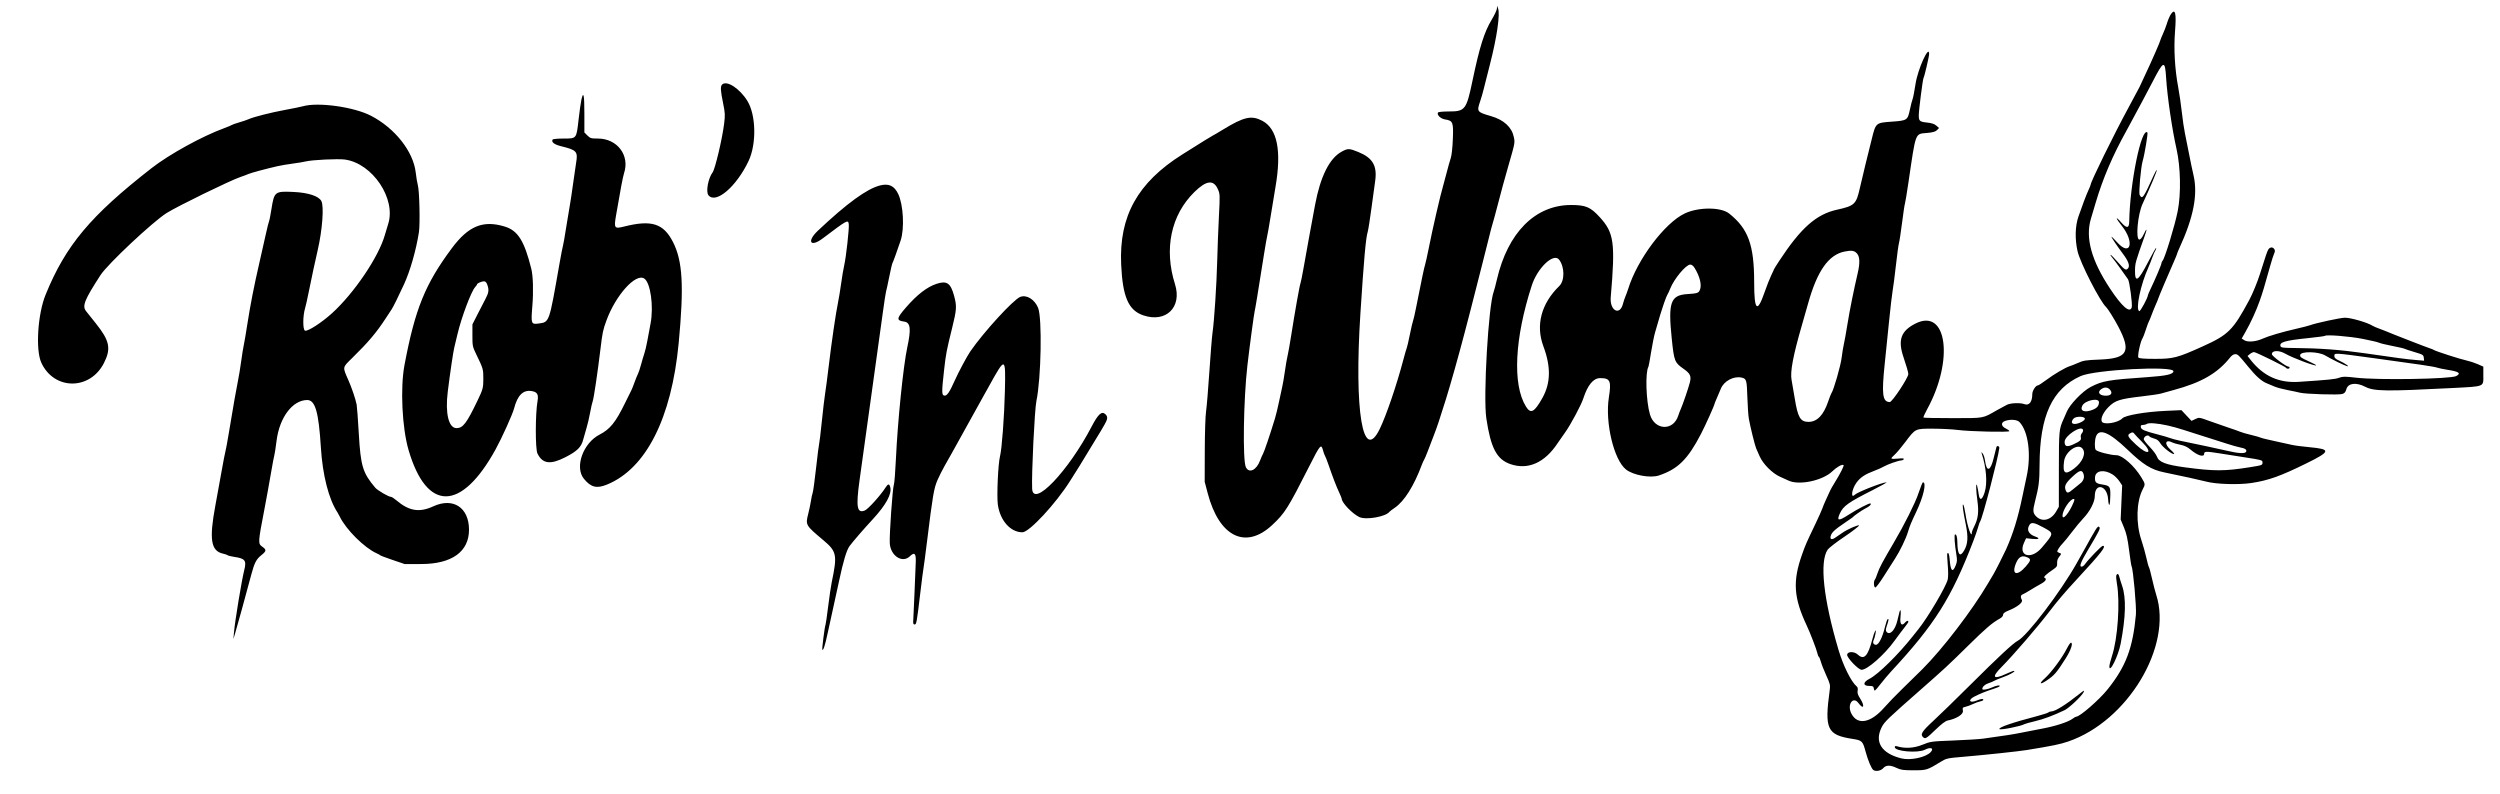 <svg id="svg" version="1.1" xmlns="http://www.w3.org/2000/svg" xmlns:xlink="http://www.w3.org/1999/xlink" width="400" height="127" viewBox="0, 0, 400,127"><g id="svgg"><path id="path0" d="M239.511 1.348 C 239.505 1.586,239.119 2.411,238.654 3.182 C 237.482 5.125,236.720 7.550,235.599 12.917 C 234.628 17.560,234.419 17.833,231.835 17.833 C 230.869 17.833,230.142 17.905,230.079 18.007 C 229.855 18.369,230.489 18.994,231.195 19.107 C 232.471 19.311,232.561 19.534,232.456 22.232 C 232.400 23.670,232.266 24.875,232.110 25.333 C 231.970 25.746,231.695 26.721,231.499 27.500 C 231.303 28.279,231.041 29.254,230.917 29.667 C 230.460 31.194,229.224 36.554,228.577 39.822 C 228.351 40.961,228.092 42.124,228.001 42.405 C 227.846 42.886,227.567 44.219,226.594 49.122 C 226.372 50.243,226.147 51.231,226.093 51.318 C 226.040 51.404,225.810 52.386,225.583 53.500 C 225.357 54.614,225.132 55.589,225.083 55.667 C 225.035 55.745,224.782 56.620,224.520 57.613 C 223.463 61.627,221.781 66.548,220.744 68.662 C 218.049 74.158,216.656 65.793,217.664 50.167 C 218.231 41.378,218.528 38.068,218.837 37.083 C 218.923 36.808,219.190 35.121,219.429 33.333 C 219.669 31.546,219.936 29.596,220.022 29.000 C 220.380 26.536,219.649 25.265,217.331 24.321 C 215.864 23.724,215.669 23.720,214.659 24.270 C 212.718 25.326,211.263 28.236,210.417 32.750 C 209.763 36.242,209.054 40.126,208.583 42.811 C 208.351 44.129,208.119 45.275,208.068 45.359 C 207.958 45.537,207.170 49.967,206.591 53.667 C 206.368 55.087,206.108 56.550,206.013 56.917 C 205.918 57.283,205.723 58.408,205.581 59.417 C 205.438 60.425,205.245 61.550,205.152 61.917 C 205.058 62.283,204.832 63.333,204.649 64.250 C 204.465 65.167,204.165 66.404,203.982 67.000 C 203.170 69.639,202.279 72.277,202.096 72.583 C 201.987 72.767,201.769 73.260,201.612 73.680 C 201.031 75.239,199.855 75.792,199.338 74.750 C 198.810 73.684,198.956 63.940,199.581 58.500 C 199.917 55.583,200.648 50.126,200.754 49.750 C 200.841 49.441,201.217 47.147,202.243 40.667 C 202.468 39.246,202.698 37.933,202.754 37.750 C 202.810 37.567,203.073 36.067,203.337 34.417 C 203.602 32.767,203.935 30.742,204.077 29.917 C 205.072 24.141,204.374 20.612,201.986 19.339 C 200.249 18.414,199.053 18.677,195.699 20.721 C 194.845 21.241,194.121 21.667,194.088 21.667 C 194.032 21.667,192.291 22.744,189.184 24.702 C 182.014 29.218,179.036 34.575,179.387 42.321 C 179.622 47.505,180.550 49.643,182.913 50.451 C 186.560 51.698,189.163 49.151,187.999 45.473 C 186.210 39.822,187.356 34.390,191.114 30.714 C 193.025 28.843,194.170 28.711,194.864 30.281 C 195.200 31.040,195.205 31.170,195.025 34.657 C 194.923 36.633,194.801 39.825,194.753 41.750 C 194.660 45.492,194.279 51.336,194.002 53.250 C 193.909 53.892,193.682 56.704,193.496 59.500 C 193.310 62.296,193.073 65.146,192.969 65.833 C 192.862 66.535,192.773 69.275,192.765 72.083 L 192.750 77.083 193.232 78.917 C 195.067 85.904,199.300 87.982,203.566 83.992 C 205.587 82.101,206.088 81.304,209.528 74.511 C 211.232 71.145,211.388 70.964,211.674 72.031 C 211.779 72.426,211.923 72.825,211.993 72.917 C 212.063 73.008,212.314 73.646,212.550 74.333 C 213.229 76.308,213.820 77.845,214.260 78.781 C 214.484 79.257,214.667 79.699,214.667 79.764 C 214.667 80.414,216.342 82.175,217.484 82.726 C 218.541 83.236,221.733 82.679,222.319 81.882 C 222.373 81.809,222.743 81.528,223.141 81.258 C 224.689 80.207,226.215 77.785,227.505 74.333 C 227.624 74.012,227.780 73.673,227.850 73.579 C 227.921 73.486,228.177 72.886,228.421 72.246 C 228.664 71.607,229.123 70.408,229.440 69.583 C 229.992 68.148,230.249 67.380,231.358 63.833 C 232.086 61.507,233.454 56.644,234.359 53.167 C 234.634 52.112,235.083 50.387,235.359 49.333 C 235.634 48.279,236.074 46.554,236.337 45.500 C 236.599 44.446,237.048 42.683,237.334 41.583 C 237.620 40.483,238.026 38.868,238.236 37.994 C 238.446 37.119,238.702 36.144,238.805 35.827 C 238.909 35.510,239.226 34.350,239.511 33.250 C 240.191 30.621,240.682 28.820,241.326 26.583 C 242.420 22.789,242.407 22.858,242.205 21.895 C 241.879 20.338,240.592 19.167,238.565 18.581 C 236.310 17.930,236.263 17.866,236.826 16.209 C 237.005 15.682,237.260 14.800,237.392 14.250 C 237.524 13.700,237.971 11.934,238.385 10.326 C 239.513 5.942,240.048 2.235,239.684 1.323 L 239.521 0.917 239.511 1.348 M347.389 2.208 C 347.160 2.521,346.881 3.171,346.654 3.917 C 346.543 4.283,346.275 4.972,346.059 5.448 C 345.843 5.923,345.667 6.355,345.667 6.408 C 345.667 6.582,344.220 9.888,343.270 11.885 C 342.755 12.967,342.333 13.875,342.333 13.903 C 342.333 13.931,341.545 15.404,340.581 17.178 C 338.227 21.511,334.500 29.103,334.500 29.564 C 334.500 29.623,334.353 29.988,334.174 30.377 C 333.801 31.184,333.170 32.847,332.545 34.667 C 332.025 36.182,331.971 38.242,332.400 40.163 C 332.817 42.033,336.015 48.283,337.007 49.167 C 337.262 49.394,338.301 51.064,338.924 52.250 C 341.022 56.238,340.438 57.335,336.116 57.521 C 333.532 57.632,333.410 57.652,332.250 58.163 C 331.883 58.324,331.399 58.514,331.174 58.584 C 330.451 58.809,328.632 59.876,327.424 60.784 C 326.779 61.270,326.163 61.667,326.055 61.667 C 325.715 61.667,325.167 62.522,325.167 63.052 C 325.167 64.303,324.660 64.949,323.904 64.662 C 323.254 64.415,321.720 64.469,321.120 64.761 C 320.825 64.904,320.133 65.278,319.583 65.592 C 317.147 66.981,317.604 66.897,312.467 66.901 C 309.927 66.903,307.808 66.863,307.757 66.812 C 307.705 66.761,307.964 66.173,308.330 65.505 C 312.652 57.643,311.530 49.234,306.497 51.758 C 304.135 52.943,303.616 54.408,304.573 57.192 C 304.991 58.408,305.333 59.599,305.333 59.841 C 305.333 60.429,302.751 64.335,302.366 64.330 C 301.193 64.314,301.039 63.107,301.569 58.083 C 301.705 56.800,302.003 53.875,302.232 51.583 C 302.461 49.292,302.727 47.004,302.823 46.500 C 302.919 45.996,303.152 44.196,303.341 42.500 C 303.529 40.804,303.750 39.192,303.830 38.917 C 303.911 38.642,304.139 37.142,304.338 35.583 C 304.537 34.025,304.737 32.689,304.783 32.614 C 304.829 32.539,305.084 31.002,305.350 29.197 C 306.566 20.951,306.374 21.455,308.362 21.270 C 309.265 21.186,309.670 21.069,309.917 20.819 L 310.250 20.480 309.813 20.099 C 309.502 19.829,309.069 19.687,308.322 19.608 C 307.151 19.486,307.006 19.360,307.003 18.465 C 306.999 17.696,307.636 12.685,307.763 12.480 C 307.916 12.232,308.667 9.007,308.663 8.614 C 308.647 7.082,306.839 11.082,306.485 13.434 C 306.317 14.546,306.106 15.634,306.017 15.853 C 305.927 16.071,305.734 16.822,305.587 17.522 C 305.225 19.241,305.155 19.288,302.694 19.465 C 300.110 19.650,300.126 19.636,299.476 22.273 C 299.208 23.360,298.765 25.150,298.490 26.250 C 298.216 27.350,297.810 29.057,297.589 30.043 C 296.995 32.692,296.750 32.927,293.917 33.554 C 290.598 34.289,288.152 36.453,284.690 41.721 C 284.219 42.438,283.833 43.057,283.833 43.096 C 283.833 43.136,283.639 43.562,283.402 44.042 C 283.165 44.523,282.685 45.740,282.336 46.747 C 281.148 50.175,280.667 49.720,280.667 45.168 C 280.667 39.189,279.717 36.582,276.654 34.157 C 275.346 33.120,271.784 33.112,269.586 34.141 C 266.360 35.651,261.962 41.511,260.500 46.250 C 260.387 46.617,260.195 47.142,260.073 47.417 C 259.952 47.692,259.771 48.234,259.671 48.622 C 259.163 50.588,257.534 49.694,257.718 47.550 C 258.466 38.825,258.249 37.246,255.959 34.746 C 254.470 33.119,253.715 32.800,251.363 32.801 C 245.628 32.803,241.237 37.226,239.499 44.750 C 239.308 45.575,239.081 46.438,238.993 46.667 C 238.150 48.864,237.297 63.470,237.810 66.917 C 238.521 71.691,239.478 73.509,241.676 74.263 C 244.488 75.228,247.155 74.042,249.221 70.908 C 249.460 70.546,250.006 69.764,250.434 69.169 C 251.292 67.978,252.993 64.797,253.331 63.750 C 254.021 61.610,254.937 60.500,256.012 60.500 C 257.645 60.500,257.837 60.925,257.416 63.607 C 256.791 67.599,258.217 73.583,260.160 75.119 C 261.318 76.035,264.057 76.532,265.421 76.075 C 268.475 75.051,270.061 73.481,272.182 69.380 C 272.891 68.011,274.333 64.798,274.333 64.590 C 274.333 64.546,274.509 64.114,274.724 63.630 C 274.939 63.146,275.210 62.507,275.327 62.210 C 275.812 60.976,277.373 60.133,278.652 60.413 C 279.430 60.584,279.491 60.788,279.576 63.515 C 279.620 64.927,279.728 66.496,279.816 67.000 C 280.027 68.217,280.795 71.330,280.988 71.750 C 281.071 71.933,281.325 72.504,281.550 73.018 C 282.090 74.249,283.584 75.743,284.815 76.283 C 285.329 76.509,285.930 76.781,286.150 76.888 C 287.826 77.705,291.628 76.906,293.167 75.413 C 293.887 74.714,294.778 74.223,294.972 74.417 C 295.078 74.523,294.423 75.820,293.583 77.167 C 293.269 77.671,292.938 78.248,292.847 78.448 C 292.757 78.649,292.463 79.287,292.195 79.865 C 291.927 80.443,291.651 81.104,291.582 81.333 C 291.513 81.563,291.008 82.688,290.462 83.833 C 288.942 87.016,288.886 87.145,288.318 88.750 C 286.810 93.006,286.987 95.648,289.075 100.083 C 289.644 101.292,290.665 103.949,290.779 104.518 C 290.832 104.787,290.940 105.046,291.017 105.094 C 291.094 105.142,291.240 105.496,291.341 105.882 C 291.443 106.268,291.829 107.248,292.200 108.061 C 292.811 109.398,292.864 109.619,292.758 110.394 C 291.899 116.677,292.324 117.591,296.404 118.223 C 297.927 118.459,298.041 118.570,298.492 120.250 C 298.867 121.649,299.437 122.998,299.739 123.206 C 300.137 123.479,300.942 123.331,301.302 122.917 C 301.761 122.389,302.424 122.376,303.467 122.873 C 304.136 123.191,304.529 123.245,306.167 123.246 C 308.253 123.247,308.342 123.219,310.520 121.886 C 311.425 121.332,311.553 121.304,314.187 121.081 C 317.600 120.792,322.959 120.222,324.264 120.009 C 328.473 119.322,329.599 119.090,330.917 118.639 C 340.430 115.384,347.637 103.384,345.001 95.190 C 344.834 94.673,344.530 93.500,344.325 92.583 C 344.120 91.667,343.897 90.842,343.831 90.750 C 343.764 90.658,343.578 89.985,343.418 89.253 C 343.258 88.522,342.900 87.247,342.622 86.420 C 341.716 83.726,341.809 80.272,342.839 78.287 C 343.265 77.466,343.264 77.453,342.596 76.355 C 341.489 74.534,339.576 72.833,338.635 72.833 C 337.681 72.833,335.496 72.261,335.305 71.961 C 335.113 71.657,335.137 70.470,335.347 69.865 C 335.837 68.459,337.466 69.133,340.423 71.966 C 342.921 74.359,344.205 75.154,346.251 75.574 C 349.146 76.169,352.167 76.832,353.083 77.075 C 354.623 77.482,358.253 77.585,360.252 77.277 C 362.991 76.856,364.833 76.198,369.002 74.150 C 372.918 72.226,372.996 71.871,369.566 71.556 C 368.384 71.448,367.079 71.276,366.667 71.174 C 366.254 71.071,365.026 70.800,363.937 70.572 C 362.848 70.343,361.836 70.093,361.687 70.017 C 361.538 69.941,360.854 69.747,360.167 69.586 C 359.479 69.424,358.692 69.196,358.417 69.079 C 358.142 68.961,357.354 68.682,356.667 68.459 C 355.979 68.235,354.617 67.761,353.639 67.405 C 351.863 66.758,351.862 66.758,351.250 67.050 L 350.639 67.341 349.833 66.483 L 349.027 65.625 346.555 65.735 C 343.319 65.879,340.042 66.440,339.583 66.928 C 338.882 67.675,336.510 68.034,336.278 67.429 C 336.079 66.911,336.546 65.933,337.390 65.097 C 338.440 64.058,339.168 63.829,342.733 63.416 C 344.098 63.259,345.448 63.059,345.733 62.973 C 346.017 62.888,346.925 62.636,347.750 62.415 C 352.223 61.216,354.812 59.723,356.826 57.183 C 357.073 56.870,357.388 56.667,357.623 56.667 C 358.047 56.667,358.166 56.781,359.775 58.750 C 360.974 60.218,361.871 61.009,362.704 61.338 C 363.004 61.456,363.552 61.685,363.922 61.847 C 364.291 62.009,365.229 62.262,366.005 62.409 C 366.781 62.557,367.679 62.747,368.000 62.832 C 368.831 63.052,374.153 63.217,374.748 63.041 C 375.132 62.927,375.286 62.751,375.422 62.264 C 375.695 61.293,376.986 61.134,378.448 61.890 C 379.836 62.608,381.735 62.635,392.222 62.092 C 397.655 61.810,397.333 61.938,397.333 60.061 L 397.333 58.662 396.437 58.266 C 395.944 58.048,395.138 57.784,394.645 57.679 C 393.648 57.466,389.677 56.189,389.417 55.997 C 389.325 55.929,389.063 55.819,388.833 55.751 C 388.359 55.610,382.258 53.236,381.750 52.994 C 381.567 52.907,381.080 52.720,380.669 52.578 C 380.258 52.437,379.771 52.225,379.586 52.109 C 378.767 51.593,376.142 50.833,375.177 50.833 C 374.501 50.833,370.509 51.693,369.639 52.026 C 369.394 52.119,368.419 52.372,367.472 52.587 C 365.188 53.106,362.922 53.771,362.011 54.190 C 360.962 54.673,359.625 54.787,359.092 54.437 L 358.672 54.163 359.265 53.123 C 360.118 51.629,360.958 49.797,361.539 48.167 C 362.024 46.804,362.282 45.946,363.243 42.500 C 363.486 41.629,363.771 40.743,363.876 40.531 C 364.013 40.255,364.017 40.065,363.891 39.864 C 363.632 39.453,363.127 39.521,362.888 40.000 C 362.691 40.395,362.533 40.863,361.593 43.833 C 361.177 45.150,360.408 47.020,359.881 48.000 C 357.268 52.853,356.551 53.565,352.391 55.441 C 348.381 57.248,347.734 57.417,344.800 57.417 C 343.099 57.417,342.288 57.355,342.148 57.214 C 341.948 57.015,342.489 54.523,342.827 54.083 C 342.898 53.992,343.126 53.392,343.333 52.750 C 343.541 52.108,343.763 51.508,343.827 51.417 C 343.890 51.325,344.078 50.875,344.243 50.417 C 344.409 49.958,344.722 49.187,344.939 48.703 C 345.156 48.219,345.333 47.785,345.333 47.738 C 345.333 47.640,347.096 43.482,347.841 41.820 C 348.112 41.217,348.333 40.672,348.333 40.610 C 348.333 40.547,348.480 40.178,348.660 39.790 C 350.976 34.774,351.690 31.104,350.953 28.000 C 350.790 27.313,350.476 25.813,350.256 24.667 C 350.035 23.521,349.737 22.026,349.592 21.345 C 349.447 20.664,349.221 19.126,349.090 17.928 C 348.958 16.730,348.701 14.963,348.520 14.000 C 347.967 11.067,347.782 7.804,348.008 4.973 C 348.233 2.143,348.046 1.309,347.389 2.208 M346.580 12.469 C 346.758 15.398,347.535 20.709,348.243 23.833 C 348.899 26.730,348.983 30.985,348.440 33.750 C 347.983 36.073,346.367 41.366,346.004 41.730 C 345.910 41.823,345.833 41.997,345.833 42.116 C 345.833 42.334,344.840 44.681,344.076 46.267 C 343.851 46.734,343.667 47.169,343.667 47.233 C 343.667 47.614,342.461 49.847,342.288 49.787 C 341.647 49.562,342.491 45.518,343.757 42.750 C 343.883 42.475,344.148 41.800,344.347 41.250 C 344.545 40.700,344.774 40.179,344.854 40.092 C 344.934 40.005,344.997 39.817,344.993 39.675 C 344.989 39.533,344.407 40.542,343.701 41.917 C 342.114 45.005,341.569 45.352,341.601 43.250 C 341.619 42.095,341.681 41.875,343.149 37.764 C 343.590 36.530,343.508 36.396,342.985 37.497 C 342.730 38.035,342.483 38.333,342.294 38.333 C 341.668 38.333,342.034 34.287,342.811 32.615 C 344.109 29.819,345.174 27.285,345.086 27.197 C 345.046 27.158,344.832 27.528,344.609 28.021 C 342.951 31.686,342.757 31.958,342.345 31.189 C 342.169 30.860,342.538 26.720,342.829 25.750 C 343.134 24.738,343.702 21.313,343.585 21.200 C 342.625 20.275,340.768 29.385,340.677 35.464 C 340.661 36.547,340.270 36.581,339.385 35.576 C 338.397 34.453,338.478 34.877,339.493 36.141 C 341.557 38.714,340.901 41.140,338.773 38.800 C 338.256 38.232,337.833 37.816,337.833 37.875 C 337.833 38.023,338.734 39.362,339.689 40.635 C 340.549 41.782,340.815 42.537,340.494 42.923 C 340.160 43.327,339.962 43.208,338.837 41.921 C 338.243 41.242,337.724 40.720,337.684 40.761 C 337.643 40.801,337.762 41.003,337.949 41.209 C 338.135 41.415,338.729 42.209,339.269 42.974 C 339.808 43.738,340.354 44.509,340.482 44.687 C 340.733 45.036,341.221 48.734,341.076 49.190 C 340.772 50.147,339.529 49.074,337.635 46.220 C 334.627 41.687,333.630 38.068,334.545 35.000 C 334.696 34.496,335.041 33.333,335.313 32.417 C 336.467 28.525,338.040 24.846,340.231 20.917 C 340.537 20.367,341.144 19.242,341.579 18.417 C 342.014 17.592,342.579 16.542,342.834 16.083 C 343.090 15.625,343.802 14.275,344.416 13.083 C 346.193 9.634,346.404 9.574,346.580 12.469 M115.533 13.533 C 115.247 13.820,115.284 14.511,115.693 16.500 C 116.020 18.091,116.035 18.394,115.855 19.833 C 115.556 22.235,114.415 27.052,114.023 27.572 C 113.309 28.517,112.910 30.674,113.345 31.228 C 114.506 32.702,117.811 29.892,119.768 25.767 C 121.064 23.036,120.972 18.397,119.578 16.143 C 118.339 14.140,116.265 12.802,115.533 13.533 M93.022 15.958 C 92.924 16.394,92.720 17.837,92.570 19.167 C 92.223 22.232,92.275 22.167,90.151 22.167 C 89.254 22.167,88.474 22.240,88.419 22.330 C 88.172 22.729,88.687 23.131,89.786 23.398 C 92.264 24.001,92.484 24.243,92.182 26.025 C 92.084 26.607,91.852 28.208,91.666 29.583 C 91.481 30.958,91.254 32.458,91.163 32.917 C 91.072 33.375,90.811 34.950,90.583 36.417 C 90.355 37.883,90.125 39.196,90.071 39.333 C 90.018 39.471,89.757 40.821,89.492 42.333 C 87.840 51.762,87.925 51.523,86.149 51.767 C 84.985 51.926,84.942 51.802,85.175 48.970 C 85.368 46.637,85.298 44.167,85.006 43.000 C 83.884 38.517,82.858 36.888,80.752 36.246 C 77.285 35.188,74.942 36.153,72.281 39.732 C 68.018 45.468,66.404 49.456,64.716 58.417 C 64.026 62.081,64.333 68.457,65.369 72.000 C 68.270 81.914,73.799 81.881,79.286 71.917 C 80.316 70.045,82.002 66.311,82.259 65.333 C 82.805 63.247,83.689 62.365,85.032 62.567 C 85.957 62.706,86.195 63.101,86.004 64.180 C 85.646 66.199,85.637 71.835,85.991 72.556 C 86.802 74.214,88.046 74.384,90.441 73.164 C 92.359 72.187,93.008 71.543,93.322 70.304 C 93.445 69.816,93.679 68.996,93.842 68.482 C 94.005 67.968,94.259 66.881,94.408 66.066 C 94.556 65.250,94.751 64.396,94.841 64.167 C 95.006 63.749,95.643 59.441,96.079 55.807 C 96.393 53.191,96.476 52.797,97.024 51.296 C 98.509 47.225,101.711 43.669,103.081 44.567 C 104.080 45.221,104.611 49.006,104.090 51.766 C 103.936 52.582,103.699 53.850,103.564 54.583 C 103.430 55.317,103.215 56.217,103.088 56.583 C 102.961 56.950,102.727 57.737,102.569 58.333 C 102.412 58.929,102.186 59.604,102.068 59.833 C 101.949 60.063,101.700 60.680,101.513 61.205 C 101.327 61.730,101.101 62.292,101.013 62.455 C 100.924 62.617,100.468 63.538,100.000 64.500 C 98.519 67.544,97.601 68.683,95.948 69.526 C 93.290 70.882,91.910 74.756,93.426 76.606 C 94.548 77.975,95.462 78.205,97.108 77.535 C 103.361 74.989,107.447 66.926,108.590 54.883 C 109.455 45.760,109.226 41.740,107.670 38.709 C 106.145 35.740,104.242 35.142,99.849 36.250 C 98.303 36.639,98.215 36.518,98.564 34.476 C 99.275 30.316,99.667 28.255,99.852 27.696 C 100.793 24.852,98.757 22.167,95.659 22.167 C 94.572 22.167,94.434 22.127,93.987 21.679 L 93.500 21.192 93.500 18.179 C 93.500 15.152,93.355 14.478,93.022 15.958 M48.417 17.013 C 48.142 17.093,46.904 17.346,45.667 17.575 C 43.293 18.015,40.588 18.703,39.750 19.080 C 39.475 19.203,38.800 19.432,38.250 19.589 C 37.700 19.745,37.175 19.930,37.083 19.998 C 36.992 20.066,36.467 20.287,35.917 20.489 C 32.341 21.798,27.105 24.677,24.250 26.903 C 14.478 34.521,10.499 39.274,7.291 47.167 C 6.027 50.275,5.671 55.997,6.614 58.039 C 8.652 62.450,14.393 62.479,16.629 58.089 C 17.807 55.777,17.547 54.506,15.331 51.741 C 14.600 50.829,13.889 49.937,13.751 49.758 C 13.125 48.946,13.531 47.948,16.093 44.000 C 17.235 42.241,24.455 35.467,26.665 34.081 C 28.430 32.974,36.825 28.877,38.464 28.322 C 38.988 28.145,39.567 27.927,39.750 27.838 C 40.094 27.671,42.654 26.984,44.417 26.585 C 44.967 26.460,46.054 26.277,46.833 26.177 C 47.612 26.077,48.550 25.921,48.917 25.830 C 49.936 25.577,54.076 25.376,55.175 25.526 C 59.613 26.133,63.425 31.826,62.099 35.869 C 61.970 36.262,61.738 37.033,61.583 37.583 C 60.598 41.082,56.663 46.910,53.115 50.125 C 51.469 51.618,49.253 53.050,48.809 52.909 C 48.425 52.787,48.437 50.503,48.829 49.261 C 48.917 48.980,49.178 47.813,49.408 46.667 C 49.902 44.211,50.384 41.961,50.837 40.000 C 51.577 36.798,51.859 33.022,51.422 32.177 C 51.007 31.375,49.331 30.824,46.975 30.713 C 43.969 30.572,43.875 30.646,43.425 33.487 C 43.274 34.443,43.106 35.297,43.051 35.386 C 42.996 35.475,42.740 36.512,42.481 37.691 C 42.223 38.871,41.782 40.829,41.500 42.043 C 40.687 45.553,40.036 48.871,39.587 51.792 C 39.359 53.282,39.097 54.819,39.006 55.209 C 38.915 55.598,38.725 56.779,38.584 57.833 C 38.442 58.887,38.215 60.275,38.078 60.917 C 37.834 62.065,37.359 64.779,36.582 69.460 C 36.365 70.767,36.136 72.001,36.072 72.203 C 36.008 72.404,35.736 73.810,35.468 75.326 C 35.199 76.843,34.749 79.321,34.467 80.833 C 33.441 86.326,33.738 88.168,35.716 88.591 C 36.010 88.654,36.325 88.764,36.417 88.837 C 36.508 88.909,36.958 89.024,37.417 89.090 C 39.227 89.355,39.468 89.661,39.081 91.206 C 38.664 92.871,37.601 99.318,37.438 101.167 L 37.343 102.250 37.595 101.417 C 37.906 100.389,39.345 95.164,40.212 91.917 C 40.717 90.027,41.001 89.482,41.834 88.813 C 42.629 88.174,42.657 87.968,42.011 87.508 C 41.253 86.968,41.255 86.935,42.333 81.333 C 42.624 79.821,43.074 77.346,43.331 75.833 C 43.589 74.321,43.843 72.971,43.895 72.833 C 43.947 72.696,44.108 71.646,44.253 70.500 C 44.720 66.793,46.800 64.026,49.136 64.004 C 50.434 63.991,50.986 65.895,51.341 71.611 C 51.616 76.042,52.598 79.871,54.004 82.000 C 54.095 82.137,54.259 82.438,54.368 82.667 C 55.348 84.717,58.327 87.677,60.273 88.533 C 60.535 88.649,60.788 88.789,60.833 88.845 C 60.879 88.901,61.779 89.240,62.833 89.599 L 64.750 90.250 67.417 90.245 C 72.307 90.236,75.048 88.260,75.041 84.750 C 75.034 81.202,72.506 79.549,69.328 81.014 C 67.098 82.041,65.454 81.774,63.428 80.056 C 63.068 79.750,62.682 79.500,62.570 79.500 C 62.181 79.500,60.414 78.474,60.038 78.030 C 58.039 75.669,57.710 74.589,57.410 69.417 C 57.277 67.125,57.123 65.025,57.067 64.750 C 56.875 63.799,56.293 62.078,55.743 60.833 C 54.787 58.672,54.759 58.838,56.350 57.280 C 58.921 54.763,60.249 53.191,61.726 50.917 C 62.084 50.367,62.502 49.729,62.657 49.500 C 62.912 49.122,63.730 47.471,64.638 45.500 C 65.622 43.364,66.566 40.070,67.027 37.167 C 67.230 35.888,67.111 30.515,66.861 29.667 C 66.767 29.346,66.610 28.408,66.514 27.583 C 66.122 24.228,63.197 20.518,59.376 18.532 C 56.615 17.096,50.866 16.300,48.417 17.013 M140.825 29.666 C 138.711 30.195,135.546 32.496,130.867 36.908 C 129.033 38.637,129.652 39.641,131.632 38.148 C 135.638 35.126,135.712 35.086,135.806 35.909 C 135.882 36.577,135.369 41.178,135.080 42.417 C 134.951 42.967,134.729 44.279,134.586 45.333 C 134.443 46.387,134.215 47.775,134.080 48.417 C 133.741 50.018,133.049 54.758,132.584 58.667 C 132.371 60.454,132.115 62.404,132.015 63.000 C 131.915 63.596,131.680 65.583,131.493 67.417 C 131.307 69.250,131.113 70.862,131.064 71.000 C 131.014 71.137,130.795 72.868,130.577 74.845 C 130.359 76.823,130.113 78.623,130.030 78.845 C 129.947 79.068,129.826 79.625,129.761 80.083 C 129.696 80.542,129.498 81.492,129.321 82.196 C 128.864 84.013,128.870 84.024,131.718 86.417 C 133.887 88.239,133.994 88.772,133.075 93.167 C 132.950 93.763,132.692 95.518,132.501 97.069 C 132.309 98.619,132.117 99.945,132.074 100.015 C 131.958 100.203,131.489 103.878,131.570 103.959 C 131.731 104.120,132.006 103.269,132.423 101.322 C 132.667 100.182,133.084 98.275,133.350 97.083 C 133.616 95.892,134.017 94.054,134.241 93.000 C 134.930 89.753,135.456 88.006,135.939 87.359 C 136.530 86.569,138.094 84.762,139.641 83.083 C 141.772 80.771,142.714 79.042,142.440 77.948 C 142.296 77.377,142.083 77.380,141.718 77.958 C 140.900 79.253,138.894 81.475,138.353 81.687 C 137.128 82.166,136.943 81.141,137.505 77.000 C 138.187 71.976,139.627 61.611,140.317 56.750 C 140.591 54.825,141.007 51.825,141.242 50.083 C 141.478 48.342,141.712 46.804,141.763 46.667 C 141.813 46.529,142.040 45.487,142.266 44.350 C 142.493 43.214,142.729 42.201,142.791 42.101 C 142.899 41.926,143.561 40.101,144.097 38.500 C 144.740 36.577,144.542 32.753,143.710 31.028 C 143.081 29.726,142.218 29.319,140.825 29.666 M297.170 40.626 C 297.573 41.138,297.597 42.139,297.241 43.667 C 296.577 46.522,295.949 49.645,295.584 51.917 C 295.363 53.292,295.106 54.717,295.014 55.083 C 294.921 55.450,294.764 56.411,294.665 57.220 C 294.504 58.533,293.392 62.409,293.037 62.894 C 292.961 62.998,292.721 63.608,292.504 64.250 C 291.764 66.434,290.732 67.500,289.358 67.500 C 288.061 67.500,287.650 66.800,287.161 63.760 C 286.983 62.654,286.755 61.324,286.654 60.802 C 286.402 59.500,286.890 56.908,288.312 52.000 C 288.591 51.038,289.040 49.462,289.311 48.500 C 290.768 43.320,292.578 40.757,295.142 40.245 C 296.307 40.012,296.754 40.096,297.170 40.626 M249.454 41.542 C 250.357 42.705,250.375 44.896,249.490 45.758 C 246.598 48.572,245.683 52.029,246.939 55.395 C 248.168 58.692,248.118 61.296,246.779 63.685 C 245.489 65.984,244.911 66.280,244.144 65.034 C 241.975 61.515,242.335 54.140,245.088 45.667 C 246.005 42.847,248.579 40.414,249.454 41.542 M271.139 42.875 C 271.994 44.265,272.320 45.649,271.971 46.413 C 271.754 46.889,271.570 46.949,269.977 47.053 C 267.290 47.229,266.885 48.372,267.473 54.113 C 267.850 57.794,267.931 58.003,269.370 59.012 C 270.452 59.771,270.639 60.186,270.369 61.229 C 270.138 62.125,269.232 64.770,268.937 65.414 C 268.810 65.690,268.621 66.185,268.517 66.512 C 267.727 68.994,264.755 68.870,263.997 66.323 C 263.364 64.196,263.217 59.529,263.757 58.656 C 263.794 58.595,263.979 57.579,264.166 56.397 C 264.353 55.216,264.647 53.762,264.818 53.167 C 265.569 50.552,265.836 49.676,266.233 48.524 C 266.465 47.850,266.720 47.213,266.801 47.108 C 266.881 47.003,267.075 46.588,267.232 46.185 C 267.832 44.641,269.753 42.333,270.438 42.333 C 270.674 42.333,270.926 42.528,271.139 42.875 M77.967 45.553 C 78.261 46.368,78.207 46.819,77.703 47.775 C 77.454 48.247,76.876 49.368,76.419 50.267 L 75.589 51.901 75.586 53.659 C 75.583 55.342,75.609 55.470,76.188 56.667 C 77.313 58.989,77.333 59.060,77.333 60.583 C 77.333 62.051,77.272 62.283,76.409 64.083 C 74.664 67.724,74.073 68.500,73.048 68.500 C 71.781 68.500,71.211 66.138,71.642 62.667 C 72.012 59.686,72.523 56.230,72.688 55.587 C 72.783 55.218,73.009 54.279,73.189 53.500 C 73.799 50.862,75.391 46.615,76.024 45.935 C 76.194 45.753,76.333 45.554,76.333 45.494 C 76.333 45.333,77.030 45.024,77.425 45.011 C 77.665 45.003,77.826 45.164,77.967 45.553 M149.881 45.401 C 148.349 45.896,146.748 47.127,144.968 49.178 C 143.430 50.951,143.384 51.282,144.656 51.453 C 145.682 51.591,145.805 52.591,145.163 55.583 C 144.522 58.568,143.624 67.398,143.346 73.433 C 143.253 75.459,143.108 77.298,143.024 77.520 C 142.810 78.082,142.281 85.625,142.364 86.926 C 142.493 88.944,144.380 90.167,145.576 89.007 C 146.309 88.296,146.564 88.525,146.525 89.860 C 146.494 90.968,146.157 98.780,146.110 99.500 C 146.093 99.771,146.171 99.917,146.333 99.917 C 146.632 99.917,146.682 99.642,147.242 94.917 C 147.471 92.992,147.698 91.229,147.747 91.000 C 147.796 90.771,148.059 88.783,148.331 86.583 C 149.232 79.285,149.422 78.165,149.984 76.844 C 150.245 76.232,150.777 75.173,151.167 74.490 C 152.094 72.867,152.249 72.589,154.742 68.083 C 155.908 65.975,157.093 63.837,157.376 63.333 C 157.658 62.829,158.055 62.117,158.259 61.750 C 160.872 57.034,160.913 57.047,160.784 62.542 C 160.687 66.656,160.300 71.836,160.002 73.000 C 159.695 74.199,159.463 79.363,159.654 80.735 C 160.009 83.287,161.677 85.167,163.587 85.167 C 164.679 85.167,168.953 80.556,171.236 76.917 C 171.868 75.908,172.552 74.821,172.757 74.500 C 173.160 73.867,175.812 69.511,176.083 69.035 C 176.175 68.875,176.456 68.394,176.708 67.967 C 177.250 67.050,177.281 66.656,176.845 66.261 C 176.270 65.740,175.701 66.258,174.661 68.250 C 170.918 75.417,165.300 81.293,165.144 78.204 C 165.029 75.957,165.534 65.544,165.823 64.167 C 166.589 60.525,166.763 50.852,166.092 49.245 C 165.527 47.892,164.258 47.117,163.242 47.503 C 162.153 47.917,157.358 53.155,155.234 56.250 C 154.705 57.021,153.327 59.605,152.748 60.910 C 151.932 62.751,151.513 63.359,151.103 63.300 C 150.661 63.237,150.655 62.768,151.054 59.206 C 151.346 56.602,151.441 56.107,152.335 52.500 C 153.069 49.540,153.104 48.991,152.664 47.363 C 152.107 45.297,151.508 44.875,149.881 45.401 M378.047 54.223 C 379.310 54.469,380.473 54.743,380.630 54.830 C 380.788 54.918,381.742 55.151,382.750 55.346 C 383.758 55.542,384.658 55.750,384.750 55.809 C 384.842 55.868,385.554 56.104,386.333 56.334 C 387.654 56.724,387.754 56.785,387.805 57.232 L 387.860 57.712 386.472 57.594 C 384.975 57.466,383.708 57.298,378.167 56.494 C 374.531 55.967,370.977 55.705,367.120 55.680 C 365.381 55.669,364.972 55.620,364.893 55.415 C 364.638 54.752,365.560 54.480,369.404 54.087 C 370.771 53.947,371.934 53.789,371.986 53.736 C 372.211 53.511,375.922 53.809,378.047 54.223 M365.667 56.600 C 366.843 57.275,370.430 58.626,370.597 58.458 C 370.638 58.417,370.066 58.110,369.324 57.776 C 368.160 57.251,367.984 57.118,368.030 56.793 C 368.117 56.178,370.931 56.230,372.013 56.865 C 373.095 57.501,375.008 58.440,375.500 58.576 C 376.086 58.739,375.202 58.120,374.208 57.671 C 373.726 57.454,373.500 57.248,373.500 57.027 C 373.500 56.425,373.227 56.413,379.917 57.322 C 386.972 58.282,389.421 58.647,389.917 58.816 C 390.192 58.909,390.942 59.067,391.583 59.166 C 393.431 59.450,393.820 59.728,392.994 60.170 C 392.099 60.649,380.530 60.841,377.003 60.434 C 375.169 60.223,374.844 60.224,374.253 60.444 C 373.635 60.674,372.625 60.776,367.833 61.093 C 364.635 61.305,362.165 60.190,360.124 57.613 L 359.603 56.955 359.987 56.644 C 360.198 56.473,360.492 56.333,360.641 56.333 C 360.947 56.333,365.720 58.682,365.806 58.875 C 365.888 59.061,366.333 59.026,366.333 58.833 C 366.333 58.742,366.260 58.667,366.170 58.667 C 365.775 58.667,363.500 56.967,363.500 56.672 C 363.500 56.041,364.626 56.004,365.667 56.600 M347.750 59.398 C 347.750 59.875,346.627 60.133,343.667 60.336 C 337.337 60.771,336.407 60.930,334.518 61.908 C 333.204 62.587,331.107 64.772,330.666 65.922 C 330.594 66.108,330.383 66.596,330.195 67.005 C 329.441 68.655,329.425 68.824,329.420 75.083 L 329.416 81.083 328.990 81.825 C 328.203 83.197,326.809 83.578,325.851 82.683 C 325.254 82.125,325.213 81.736,325.597 80.250 C 326.213 77.868,326.321 77.004,326.330 74.417 C 326.357 66.521,328.343 62.219,332.906 60.171 C 335.178 59.152,347.750 58.497,347.750 59.398 M337.572 62.321 C 338.033 62.831,337.848 63.242,337.131 63.301 C 335.995 63.396,335.452 62.786,336.204 62.259 C 336.703 61.910,337.221 61.933,337.572 62.321 M335.833 64.344 C 335.833 64.924,335.541 65.281,334.835 65.563 C 333.529 66.086,332.719 65.753,333.183 64.885 C 333.633 64.044,335.833 63.595,335.833 64.344 M333.583 67.000 C 333.583 67.313,332.569 67.833,331.958 67.833 C 331.421 67.833,331.344 67.449,331.783 66.964 C 332.142 66.567,333.583 66.596,333.583 67.000 M323.127 67.542 C 324.540 69.047,325.022 72.761,324.259 76.250 C 324.099 76.983,323.797 78.408,323.588 79.417 C 322.873 82.873,322.091 85.406,320.969 87.903 C 320.613 88.694,319.251 91.383,318.978 91.833 C 318.839 92.063,318.439 92.737,318.089 93.333 C 315.549 97.660,310.824 103.835,307.573 107.077 C 306.742 107.906,305.288 109.331,304.341 110.246 C 303.394 111.160,302.091 112.510,301.445 113.246 C 299.296 115.694,297.177 116.066,296.214 114.163 C 295.495 112.743,296.481 111.312,297.360 112.500 C 298.170 113.597,298.416 113.000,297.647 111.802 C 297.255 111.192,297.150 110.873,297.223 110.510 C 297.288 110.184,297.235 109.960,297.059 109.813 C 296.196 109.097,294.913 106.517,294.167 104.000 C 291.745 95.823,291.102 89.884,292.429 87.940 C 292.612 87.672,293.971 86.626,295.168 85.833 C 296.262 85.108,297.523 84.134,297.455 84.066 C 297.319 83.930,295.649 84.660,294.851 85.203 C 294.429 85.490,293.870 85.869,293.609 86.046 C 292.950 86.492,292.672 86.209,293.030 85.458 C 293.205 85.091,293.776 84.588,294.770 83.924 C 295.584 83.380,296.287 82.894,296.333 82.843 C 296.606 82.539,297.860 81.660,298.450 81.359 C 299.150 81.001,299.441 80.719,299.278 80.555 C 299.155 80.433,297.136 81.478,295.704 82.404 C 294.148 83.411,293.831 83.349,294.383 82.146 C 294.933 80.946,295.710 80.394,299.667 78.395 C 300.996 77.723,301.971 77.173,301.833 77.172 C 301.184 77.169,297.205 78.728,296.781 79.152 C 296.067 79.866,296.266 78.297,297.023 77.243 C 297.635 76.391,298.399 75.881,299.904 75.321 C 300.448 75.119,301.128 74.815,301.416 74.645 C 302.010 74.295,303.774 73.677,304.198 73.671 C 304.354 73.669,304.534 73.580,304.599 73.475 C 304.686 73.334,304.446 73.307,303.703 73.374 C 302.444 73.489,302.381 73.428,303.099 72.797 C 303.415 72.519,304.205 71.586,304.854 70.722 C 306.493 68.542,306.409 68.582,309.326 68.590 C 310.659 68.594,312.425 68.685,313.250 68.794 C 315.160 69.045,321.500 69.190,321.500 68.982 C 321.500 68.897,321.237 68.703,320.917 68.550 C 320.174 68.196,320.113 67.608,320.792 67.360 C 321.656 67.045,322.740 67.129,323.127 67.542 M346.833 68.082 C 347.521 68.234,348.608 68.533,349.250 68.746 C 349.892 68.959,351.429 69.449,352.667 69.835 C 353.904 70.221,355.560 70.748,356.345 71.005 C 357.131 71.263,358.069 71.527,358.429 71.592 C 359.214 71.734,359.512 71.942,359.389 72.262 C 359.259 72.601,358.202 72.564,356.508 72.161 C 355.724 71.975,354.183 71.637,353.083 71.411 C 348.618 70.495,347.889 70.331,347.250 70.100 C 346.883 69.967,345.983 69.704,345.250 69.515 C 343.109 68.963,342.590 68.741,342.530 68.350 C 342.489 68.080,342.566 67.999,342.863 67.997 C 343.076 67.996,343.363 67.918,343.500 67.823 C 343.810 67.611,345.187 67.718,346.833 68.082 M333.275 68.756 C 333.330 68.897,333.255 69.144,333.110 69.304 C 332.965 69.464,332.882 69.743,332.925 69.923 C 333.039 70.395,332.868 70.566,331.766 71.085 C 330.725 71.575,330.321 71.459,330.339 70.676 C 330.361 69.711,332.984 67.996,333.275 68.756 M341.535 69.448 C 341.653 69.603,342.181 70.160,342.708 70.687 C 344.572 72.549,343.716 72.971,341.767 71.150 C 340.454 69.924,340.298 69.635,340.792 69.347 C 341.194 69.112,341.288 69.125,341.535 69.448 M343.914 69.829 C 343.969 69.918,344.304 70.069,344.659 70.165 C 345.119 70.288,345.400 70.501,345.640 70.909 C 346.004 71.527,347.427 72.660,347.833 72.656 C 347.971 72.655,347.715 72.329,347.265 71.933 C 346.211 71.004,346.469 70.209,347.627 70.819 C 347.786 70.903,348.338 71.056,348.853 71.159 C 349.489 71.287,349.998 71.524,350.437 71.898 C 351.605 72.893,352.667 73.223,352.667 72.591 C 352.667 72.210,353.022 72.201,355.083 72.531 C 356.183 72.707,358.021 72.996,359.167 73.173 C 361.972 73.608,362.000 73.616,362.000 74.008 C 362.000 74.423,361.948 74.442,360.000 74.752 C 355.884 75.405,354.324 75.408,349.554 74.769 C 346.517 74.362,345.407 73.932,345.102 73.044 C 345.000 72.747,344.485 72.055,343.958 71.506 C 343.431 70.958,343.000 70.409,343.000 70.288 C 343.000 69.814,343.690 69.467,343.914 69.829 M319.430 71.528 C 319.391 71.650,319.190 72.451,318.984 73.308 C 318.475 75.416,317.854 75.589,317.603 73.693 C 317.544 73.252,317.379 72.748,317.235 72.571 C 316.977 72.256,316.975 72.256,317.082 72.583 C 317.818 74.837,318.004 77.297,317.550 78.749 C 317.140 80.057,316.732 80.185,316.588 79.052 C 316.532 78.611,316.422 78.025,316.343 77.750 C 316.116 76.954,316.144 78.437,316.389 80.167 C 316.629 81.863,316.497 82.980,315.921 84.126 C 315.690 84.588,315.500 85.048,315.500 85.149 C 315.500 86.325,314.775 84.262,314.474 82.226 C 314.367 81.506,314.208 80.842,314.120 80.750 C 313.924 80.544,314.063 81.632,314.526 83.917 C 314.937 85.943,314.863 87.052,314.249 88.101 C 313.581 89.239,313.204 88.754,313.176 86.722 C 313.165 85.934,313.036 85.500,312.811 85.500 C 312.642 85.500,312.749 87.151,313.021 88.757 C 313.163 89.594,313.144 89.883,312.911 90.466 C 312.420 91.694,312.093 91.379,311.950 89.538 C 311.883 88.678,311.760 88.351,311.574 88.537 C 311.523 88.588,311.550 89.397,311.635 90.334 C 311.728 91.358,311.729 92.306,311.638 92.710 C 311.387 93.829,308.428 98.844,306.935 100.682 C 306.741 100.920,306.358 101.401,306.083 101.750 C 303.776 104.684,300.507 107.904,299.125 108.604 C 298.051 109.149,298.028 109.750,299.080 109.750 C 299.673 109.750,299.752 109.799,299.830 110.213 C 299.914 110.662,299.946 110.640,300.870 109.463 C 301.394 108.796,302.144 107.904,302.536 107.482 C 309.550 99.932,312.214 95.711,315.724 86.583 C 316.041 85.758,316.390 84.746,316.500 84.333 C 316.610 83.921,316.759 83.508,316.831 83.417 C 317.179 82.977,319.721 73.232,319.891 71.685 C 319.925 71.379,319.521 71.241,319.430 71.528 M333.133 71.700 C 333.860 72.427,333.270 73.905,331.815 74.998 C 330.403 76.059,329.991 75.739,330.254 73.785 C 330.454 72.293,332.352 70.919,333.133 71.700 M333.338 75.762 C 333.567 76.365,333.377 76.944,332.806 77.378 C 332.536 77.583,332.029 77.994,331.679 78.292 C 330.920 78.938,330.708 78.964,330.507 78.435 C 330.256 77.776,330.492 77.299,331.564 76.296 C 332.692 75.240,333.093 75.119,333.338 75.762 M338.040 75.933 C 338.383 76.155,338.862 76.636,339.104 77.002 L 339.545 77.667 339.425 80.395 L 339.306 83.123 339.828 84.379 C 340.228 85.340,340.423 86.204,340.657 88.054 C 340.826 89.384,341.004 90.538,341.053 90.617 C 341.301 91.019,341.854 97.167,341.747 98.333 C 341.250 103.720,340.142 106.646,337.221 110.292 C 335.880 111.966,332.781 114.667,332.201 114.667 C 332.115 114.667,331.866 114.805,331.647 114.974 C 330.951 115.511,328.913 116.178,326.715 116.588 C 325.543 116.806,324.029 117.101,323.351 117.243 C 322.247 117.475,320.814 117.697,317.299 118.183 C 316.685 118.268,314.547 118.401,312.549 118.479 C 308.992 118.618,308.889 118.633,307.583 119.161 C 306.234 119.707,304.803 119.795,303.542 119.409 C 303.265 119.325,303.167 119.362,303.167 119.551 C 303.167 120.221,306.862 120.532,307.984 119.957 C 308.910 119.483,309.482 119.709,308.921 120.328 C 308.155 121.175,305.678 121.710,304.219 121.344 C 301.030 120.543,299.877 118.713,301.074 116.351 C 301.514 115.483,301.982 115.032,307.250 110.400 C 311.220 106.910,311.653 106.508,314.928 103.284 C 317.761 100.493,318.756 99.645,319.985 98.966 C 320.285 98.801,320.500 98.548,320.500 98.360 C 320.500 98.127,320.748 97.938,321.402 97.673 C 322.792 97.108,323.704 96.380,323.499 95.998 C 323.253 95.538,323.298 95.218,323.625 95.101 C 323.785 95.044,324.329 94.739,324.833 94.423 C 325.337 94.108,326.106 93.657,326.542 93.422 C 327.313 93.005,327.546 92.615,327.125 92.442 C 326.891 92.346,327.381 91.874,328.494 91.123 C 329.087 90.723,329.172 90.589,329.139 90.107 C 329.115 89.740,329.229 89.390,329.477 89.075 C 329.852 88.598,329.852 88.597,329.509 88.471 C 329.321 88.401,329.167 88.299,329.167 88.244 C 329.167 88.022,329.582 87.393,330.011 86.963 C 330.263 86.712,330.935 85.886,331.506 85.128 C 332.077 84.370,332.903 83.375,333.343 82.917 C 334.386 81.830,335.167 80.315,335.167 79.380 C 335.167 77.188,337.136 77.616,337.295 79.841 C 337.404 81.367,337.638 80.969,337.655 79.229 C 337.669 77.837,337.571 77.710,336.331 77.514 C 335.341 77.358,335.145 77.153,335.207 76.337 C 335.287 75.265,336.697 75.064,338.040 75.933 M306.944 78.958 C 306.453 80.449,304.697 83.958,303.003 86.833 C 301.277 89.762,300.665 90.909,300.421 91.667 C 300.258 92.171,300.060 92.655,299.980 92.742 C 299.743 92.997,299.803 94.000,300.055 94.000 C 300.176 94.000,300.795 93.175,301.430 92.167 C 302.064 91.159,302.865 89.903,303.209 89.375 C 303.985 88.187,304.950 86.188,305.281 85.083 C 305.565 84.139,305.797 83.577,306.589 81.917 C 307.753 79.479,308.281 77.167,307.673 77.167 C 307.597 77.167,307.269 77.973,306.944 78.958 M331.743 80.458 C 331.059 82.097,330.000 83.338,330.000 82.501 C 330.000 81.640,331.209 79.833,331.785 79.833 C 331.959 79.833,331.951 79.962,331.743 80.458 M326.909 84.372 C 328.669 85.328,328.672 85.278,326.681 87.633 C 325.017 89.600,322.861 89.008,323.839 86.852 L 324.171 86.120 325.169 86.224 C 326.249 86.337,326.488 86.145,325.636 85.848 C 324.579 85.479,324.223 84.772,324.707 83.998 C 325.011 83.510,325.464 83.587,326.909 84.372 M335.289 84.773 C 335.065 85.127,334.702 85.748,334.483 86.154 C 334.263 86.559,333.858 87.290,333.583 87.778 C 333.308 88.267,332.715 89.323,332.265 90.125 C 329.695 94.703,324.372 101.711,322.851 102.517 C 322.078 102.927,319.838 105.011,315.075 109.750 C 312.865 111.950,310.256 114.488,309.278 115.389 C 307.466 117.059,307.187 117.533,307.741 117.993 C 308.064 118.261,308.249 118.140,309.797 116.649 C 310.639 115.838,311.291 115.350,311.620 115.284 C 313.048 114.999,314.172 114.283,314.068 113.726 C 313.977 113.244,314.012 113.191,314.477 113.088 C 314.757 113.027,315.289 112.830,315.661 112.651 C 316.032 112.471,316.560 112.280,316.834 112.225 C 317.109 112.170,317.333 112.059,317.333 111.979 C 317.333 111.761,316.949 111.802,316.251 112.094 C 315.139 112.558,314.815 112.008,315.879 111.462 C 316.787 110.997,317.872 110.558,318.880 110.248 C 319.410 110.084,319.883 109.887,319.932 109.809 C 320.085 109.561,319.443 109.662,318.690 110.004 C 318.003 110.316,317.167 110.445,317.167 110.239 C 317.167 109.899,317.588 109.498,318.124 109.328 C 318.468 109.219,318.900 109.038,319.083 108.927 C 319.267 108.815,319.912 108.551,320.516 108.340 C 321.567 107.973,322.634 107.345,322.220 107.337 C 322.112 107.335,321.537 107.558,320.943 107.833 C 318.896 108.781,318.615 108.372,320.208 106.763 C 322.167 104.785,325.992 100.350,327.910 97.833 C 329.167 96.185,330.378 94.760,332.159 92.833 C 336.271 88.387,337.093 87.333,336.447 87.333 C 336.226 87.333,334.140 89.489,333.560 90.316 C 333.425 90.509,333.198 90.667,333.056 90.667 C 332.639 90.667,332.915 89.940,334.069 88.001 C 335.911 84.909,336.097 84.531,335.886 84.320 C 335.742 84.176,335.595 84.287,335.289 84.773 M324.409 89.193 C 324.988 89.457,324.946 89.682,324.143 90.615 C 322.728 92.259,321.788 91.961,322.560 90.113 C 323.001 89.059,323.533 88.794,324.409 89.193 M338.609 92.076 C 338.558 92.209,338.601 92.791,338.704 93.368 C 339.239 96.353,338.839 102.204,337.911 104.977 C 337.685 105.652,337.500 106.400,337.500 106.639 C 337.500 107.842,338.927 104.963,339.304 103.000 C 340.126 98.716,340.205 95.656,339.544 93.750 C 339.353 93.200,339.152 92.544,339.095 92.292 C 338.985 91.793,338.757 91.692,338.609 92.076 M303.925 97.875 C 303.890 97.990,303.734 98.627,303.579 99.292 C 303.221 100.829,302.362 101.721,301.843 101.095 C 301.689 100.910,301.703 100.687,301.906 100.089 C 302.202 99.218,302.233 98.940,302.018 99.072 C 301.937 99.122,301.739 99.708,301.578 100.374 C 301.185 102.002,300.593 103.167,300.159 103.167 C 299.752 103.167,299.584 102.803,299.799 102.388 C 299.885 102.220,300.009 101.783,300.074 101.417 C 300.261 100.365,299.924 100.936,299.583 102.250 C 298.873 104.987,298.246 105.658,297.256 104.741 C 296.674 104.202,295.608 104.208,295.544 104.750 C 295.488 105.230,297.342 107.167,297.858 107.167 C 298.770 107.167,301.496 104.770,303.097 102.561 C 303.731 101.686,304.494 100.669,304.792 100.302 C 305.090 99.935,305.333 99.567,305.333 99.484 C 305.333 99.252,305.064 99.305,304.833 99.583 C 304.279 100.252,303.955 99.894,304.077 98.750 C 304.181 97.784,304.099 97.313,303.925 97.875 M330.686 103.792 C 329.942 105.260,328.197 107.613,327.180 108.519 C 326.201 109.392,326.356 109.622,327.435 108.900 C 328.696 108.056,329.060 107.634,330.517 105.330 C 331.357 104.003,331.740 102.833,331.336 102.833 C 331.245 102.833,330.953 103.265,330.686 103.792 M332.688 111.042 C 330.545 112.756,328.806 113.833,328.183 113.833 C 328.027 113.833,327.829 113.903,327.742 113.988 C 327.655 114.073,326.871 114.330,326.000 114.558 C 321.950 115.621,319.740 116.381,319.908 116.653 C 320.032 116.853,323.407 116.185,323.917 115.860 C 324.008 115.801,324.758 115.593,325.583 115.397 C 326.976 115.066,328.505 114.496,330.333 113.629 C 331.032 113.297,333.000 111.450,333.354 110.792 C 333.576 110.380,333.460 110.424,332.688 111.042 " stroke="none" fill="#000000"  fill-rule="evenodd"></path><path id="path1" d="" stroke="none" fill="#000000" fill-rule="evenodd"></path></g></svg>